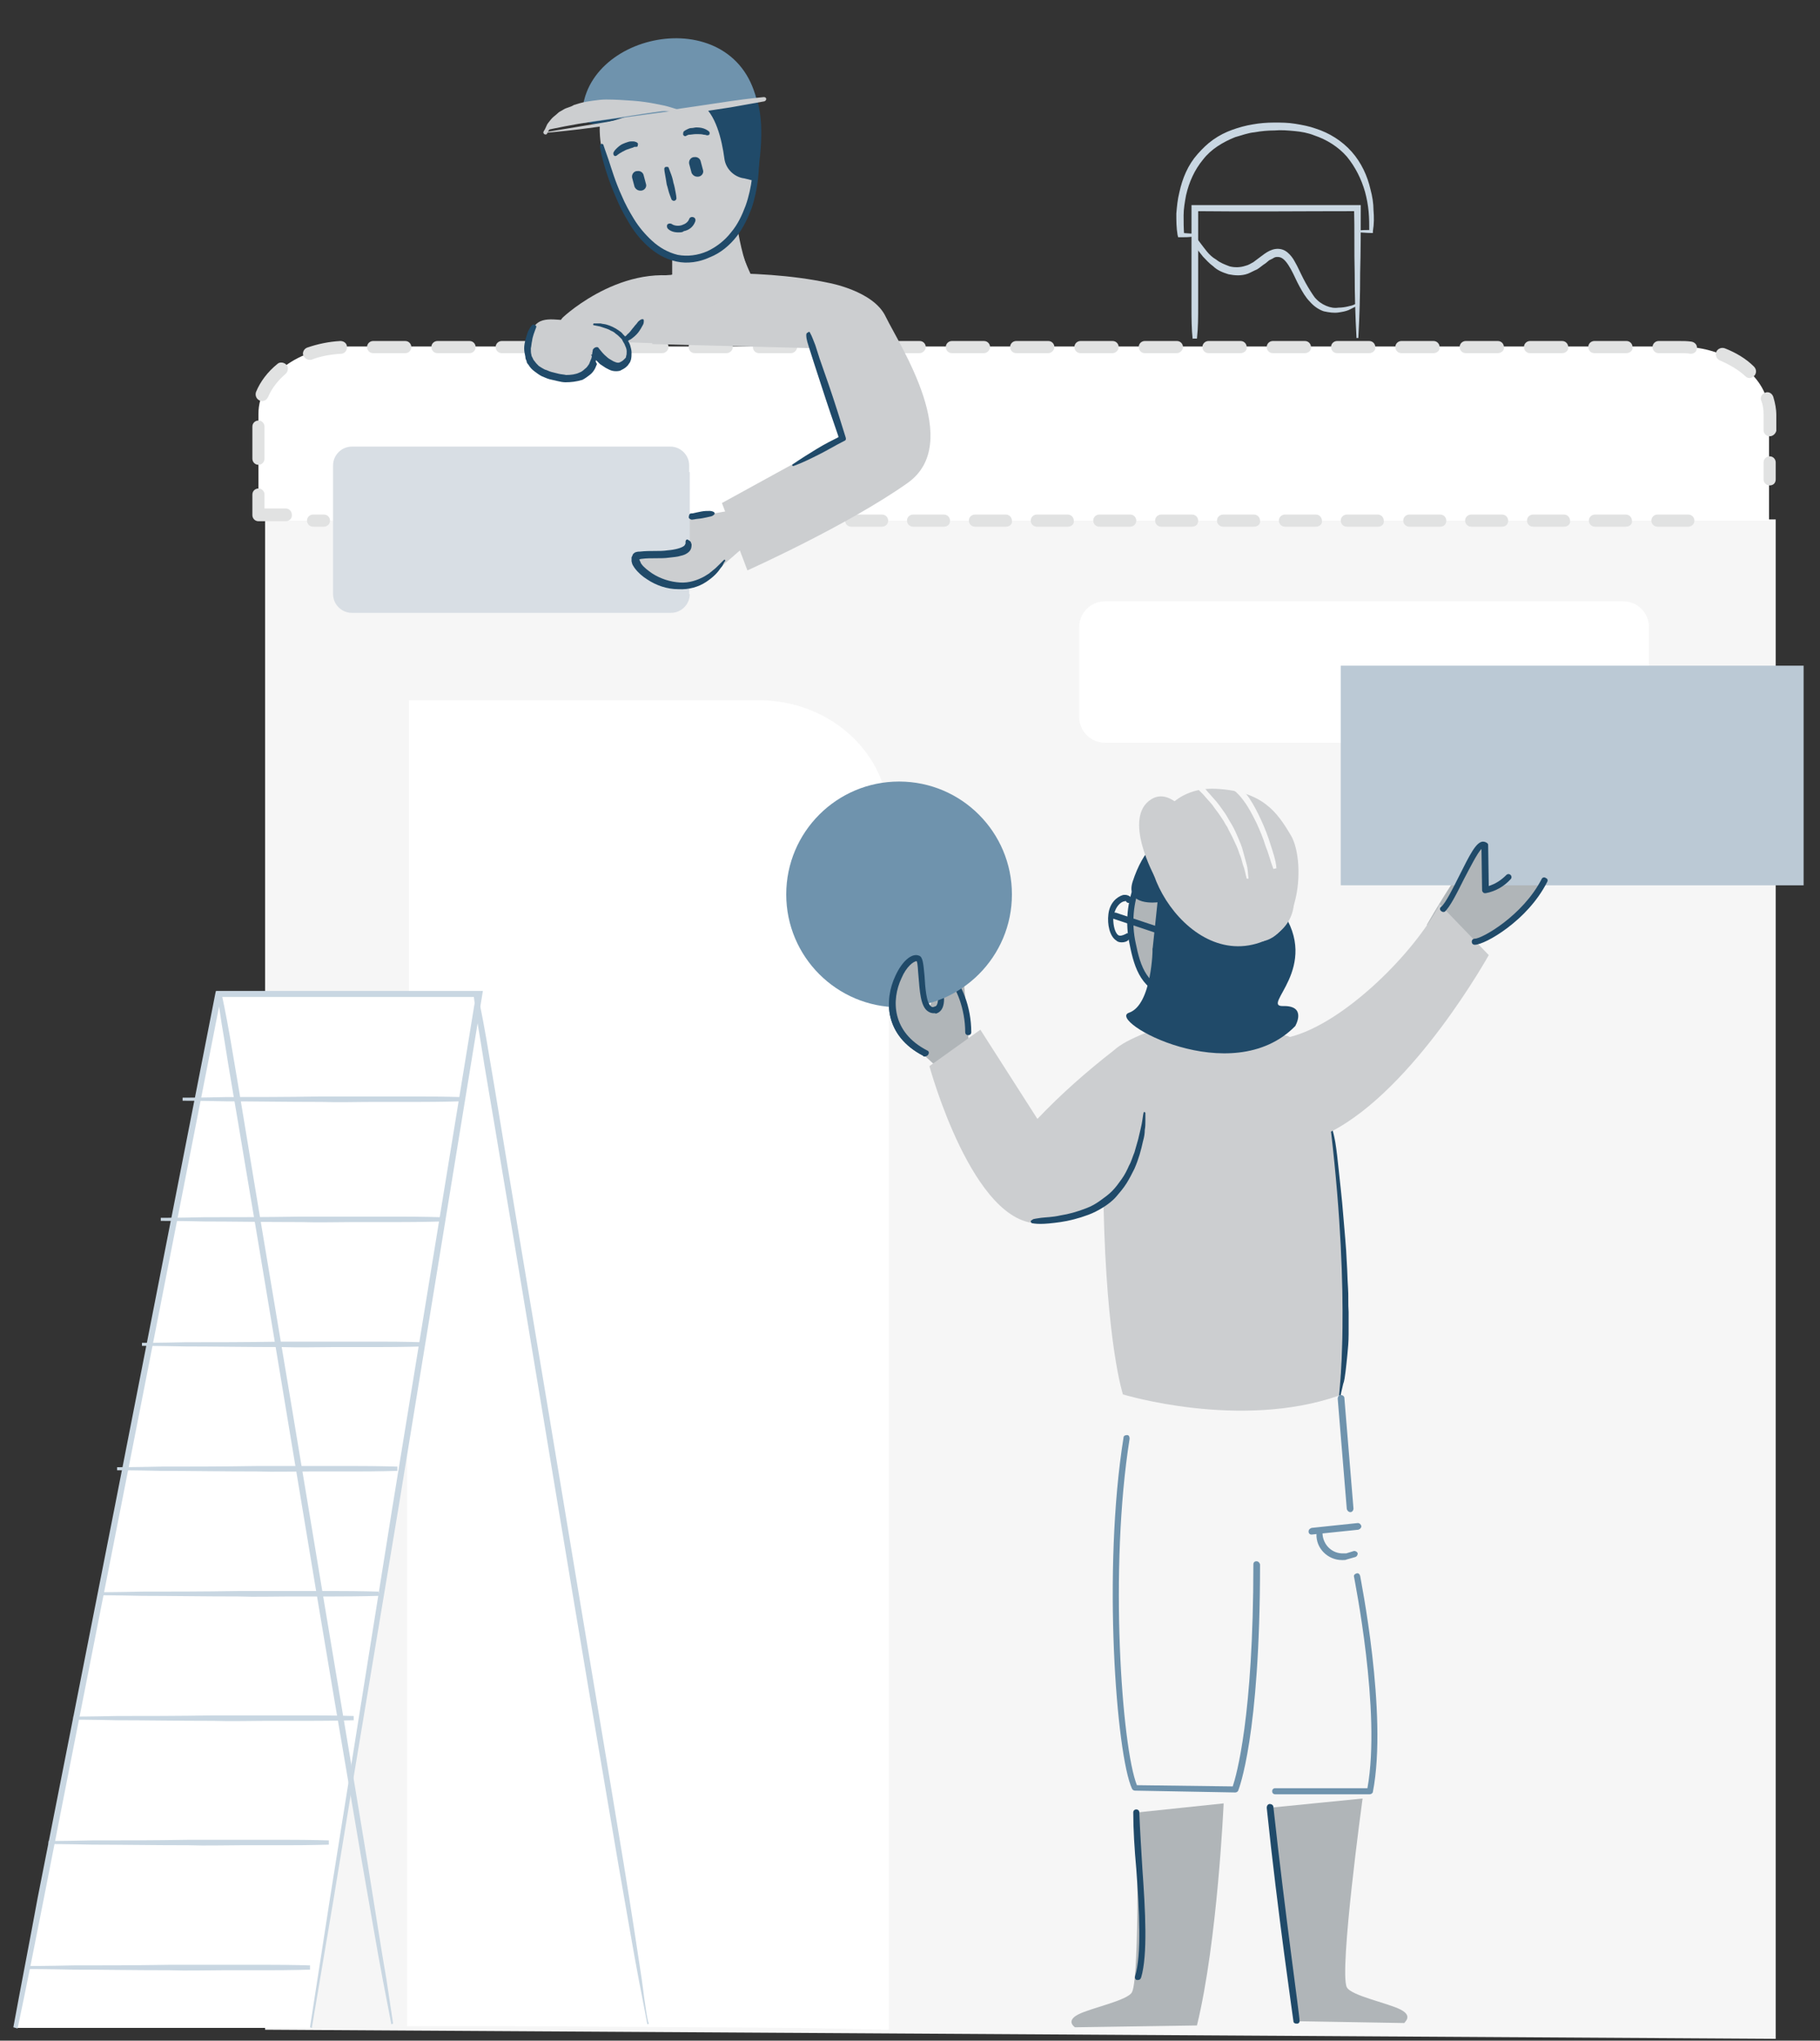 <svg id="Layer_1" xmlns="http://www.w3.org/2000/svg" viewBox="0 0 300 336.3"><rect x="0" y="0" width="300" height="336.3" fill="#333333" stroke="none"/><style>.st0{fill:#F6F6F6}.st1{fill:#fff}.st2{fill:#E1E2E2}.st3{fill:#CCCED0}.st4{fill:#D8DEE4}.st5{fill:#CCCED0}.st6{fill:#204A69}.st7{fill:#c9d7e2}.st8{fill:none}.st9{fill:#B0B5B8}.st12{fill:#204A69}.st13{fill:#204A69}.st14{fill:#6F93AD}</style><path class="st0" d="M43.7 334.5V85.6h249V336l-249-1.5z"/><path class="st1" d="M42.6 85.8V68.2c0-6.1 6.6-11.1 14.8-11.1h219.4c8.2 0 14.8 5 14.8 11.1v17.6h-249z"/><path class="st2" d="M291.7 80c-.6 0-1-.5-1-1v-2.8c0-.6.5-1 1-1 .6 0 1 .5 1 1V79c0 .6-.4 1-1 1zM42.6 76.6c-.6 0-1-.5-1-1v-5.3c0-.6.5-1 1-1 .6 0 1 .5 1 1v5.3c0 .5-.4 1-1 1zm249.1-4.7c-.6 0-1-.5-1-1v-2.6c0-.8-.1-1.6-.4-2.3-.2-.5.1-1.1.7-1.3.5-.2 1.1.1 1.3.7.3 1 .5 2 .5 3V71c-.1.4-.5.9-1.1.9zM43.2 66.1c-.1 0-.3 0-.4-.1-.5-.2-.8-.8-.6-1.4.7-1.7 1.9-3.3 3.5-4.6.4-.4 1.1-.3 1.5.1.4.4.3 1.1-.1 1.5-1.3 1.1-2.3 2.4-2.9 3.8-.2.4-.5.7-1 .7zm245.2-3.8c-.3 0-.5-.1-.7-.3-1.2-1.1-2.6-1.9-4.2-2.6-.5-.2-.8-.8-.6-1.4.2-.5.8-.8 1.4-.6 1.8.7 3.5 1.7 4.8 3 .4.4.5 1 .1 1.5-.3.3-.6.4-.8.4zM51 59.3c-.4 0-.8-.3-1-.7-.2-.5.1-1.1.6-1.3 1.7-.6 3.6-1 5.5-1.1.6 0 1.1.4 1.1 1s-.4 1.1-1 1.1c-1.7.1-3.4.4-4.9 1H51zm227.7-1c-.7-.1-1.3-.1-1.9-.1h-3.4c-.6 0-1-.5-1-1 0-.6.5-1 1-1h3.4c.7 0 1.3 0 2 .1.6.1 1 .6.9 1.1 0 .5-.4.9-1 .9zm-10.6-.1h-5.3c-.6 0-1-.5-1-1 0-.6.5-1 1-1h5.3c.6 0 1 .5 1 1 .1.5-.4 1-1 1zm-10.6 0h-5.3c-.6 0-1-.5-1-1 0-.6.5-1 1-1h5.3c.6 0 1 .5 1 1 .1.5-.4 1-1 1zm-10.6 0h-5.3c-.6 0-1-.5-1-1 0-.6.5-1 1-1h5.3c.6 0 1 .5 1 1 .1.5-.4 1-1 1zm-10.6 0H231c-.6 0-1-.5-1-1 0-.6.5-1 1-1h5.3c.6 0 1 .5 1 1 .1.5-.4 1-1 1zm-10.6 0h-5.3c-.6 0-1-.5-1-1 0-.6.5-1 1-1h5.3c.6 0 1 .5 1 1 .1.5-.4 1-1 1zm-10.6 0h-5.3c-.6 0-1-.5-1-1 0-.6.5-1 1-1h5.3c.6 0 1 .5 1 1 .1.5-.4 1-1 1zm-10.6 0h-5.3c-.6 0-1-.5-1-1 0-.6.5-1 1-1h5.3c.6 0 1 .5 1 1 .1.5-.4 1-1 1zm-10.5 0h-5.3c-.6 0-1-.5-1-1 0-.6.5-1 1-1h5.3c.6 0 1 .5 1 1s-.5 1-1 1zm-10.6 0h-5.3c-.6 0-1-.5-1-1 0-.6.5-1 1-1h5.3c.6 0 1 .5 1 1s-.5 1-1 1zm-10.6 0h-5.3c-.6 0-1-.5-1-1 0-.6.5-1 1-1h5.3c.6 0 1 .5 1 1s-.5 1-1 1zm-10.6 0h-5.3c-.6 0-1-.5-1-1 0-.6.5-1 1-1h5.3c.6 0 1 .5 1 1s-.5 1-1 1zm-10.6 0h-5.3c-.6 0-1-.5-1-1 0-.6.5-1 1-1h5.3c.6 0 1 .5 1 1s-.5 1-1 1zm-10.6 0h-5.3c-.6 0-1-.5-1-1 0-.6.5-1 1-1h5.3c.6 0 1 .5 1 1s-.5 1-1 1zm-10.6 0h-5.3c-.6 0-1-.5-1-1 0-.6.5-1 1-1h5.3c.6 0 1 .5 1 1s-.5 1-1 1zm-10.6 0h-5.3c-.6 0-1-.5-1-1 0-.6.5-1 1-1h5.3c.6 0 1 .5 1 1s-.5 1-1 1zm-10.6 0h-5.3c-.6 0-1-.5-1-1 0-.6.5-1 1-1h5.3c.6 0 1 .5 1 1s-.5 1-1 1zm-10.6 0h-5.3c-.6 0-1-.5-1-1 0-.6.5-1 1-1h5.3c.6 0 1 .5 1 1s-.5 1-1 1zm-10.6 0h-5.3c-.6 0-1-.5-1-1 0-.6.5-1 1-1H88c.6 0 1 .5 1 1s-.5 1-1 1zm-10.6 0h-5.3c-.6 0-1-.5-1-1 0-.6.5-1 1-1h5.3c.6 0 1 .5 1 1s-.4 1-1 1zm-10.6 0h-5.3c-.6 0-1-.5-1-1 0-.6.5-1 1-1h5.3c.6 0 1 .5 1 1s-.4 1-1 1zM278.3 86.8h-5.1c-.6 0-1-.5-1-1 0-.6.5-1 1-1h5.1c.6 0 1 .5 1 1 0 .6-.5 1-1 1zm-10.3 0h-5.1c-.6 0-1-.5-1-1 0-.6.5-1 1-1h5.1c.6 0 1 .5 1 1 .1.6-.4 1-1 1zm-10.2 0h-5.1c-.6 0-1-.5-1-1 0-.6.5-1 1-1h5.1c.6 0 1 .5 1 1 .1.6-.4 1-1 1zm-10.2 0h-5.1c-.6 0-1-.5-1-1 0-.6.5-1 1-1h5.1c.6 0 1 .5 1 1 0 .6-.4 1-1 1zm-10.2 0h-5.1c-.6 0-1-.5-1-1 0-.6.5-1 1-1h5.1c.6 0 1 .5 1 1 0 .6-.4 1-1 1zm-10.2 0H222c-.6 0-1-.5-1-1 0-.6.5-1 1-1h5.1c.6 0 1 .5 1 1 .1.6-.4 1-.9 1zm-10.3 0h-5.1c-.6 0-1-.5-1-1 0-.6.5-1 1-1h5.1c.6 0 1 .5 1 1 .1.6-.4 1-1 1zm-10.2 0h-5.1c-.6 0-1-.5-1-1 0-.6.5-1 1-1h5.1c.6 0 1 .5 1 1 .1.6-.4 1-1 1zm-10.2 0h-5.1c-.6 0-1-.5-1-1 0-.6.5-1 1-1h5.1c.6 0 1 .5 1 1 0 .6-.4 1-1 1zm-10.2 0h-5.1c-.6 0-1-.5-1-1 0-.6.5-1 1-1h5.1c.6 0 1 .5 1 1 0 .6-.5 1-1 1zm-10.3 0h-5.1c-.6 0-1-.5-1-1 0-.6.5-1 1-1h5.1c.6 0 1 .5 1 1 .1.6-.4 1-1 1zm-10.2 0h-5.1c-.6 0-1-.5-1-1 0-.6.5-1 1-1h5.1c.6 0 1 .5 1 1 .1.6-.4 1-1 1zm-10.2 0h-5.1c-.6 0-1-.5-1-1 0-.6.5-1 1-1h5.1c.6 0 1 .5 1 1 0 .6-.4 1-1 1zm-10.2 0h-5.1c-.6 0-1-.5-1-1 0-.6.5-1 1-1h5.1c.6 0 1 .5 1 1 0 .6-.5 1-1 1zm-10.3 0H130c-.6 0-1-.5-1-1 0-.6.5-1 1-1h5.1c.6 0 1 .5 1 1 .1.6-.4 1-1 1zm-10.2 0h-5.1c-.6 0-1-.5-1-1 0-.6.5-1 1-1h5.1c.6 0 1 .5 1 1 .1.6-.4 1-1 1zm-10.2 0h-5.1c-.6 0-1-.5-1-1 0-.6.5-1 1-1h5.1c.6 0 1 .5 1 1 0 .6-.4 1-1 1zm-10.2 0h-5.1c-.6 0-1-.5-1-1 0-.6.5-1 1-1h5.1c.6 0 1 .5 1 1 0 .6-.4 1-1 1zm-10.2 0h-5.1c-.6 0-1-.5-1-1 0-.6.5-1 1-1h5.1c.6 0 1 .5 1 1 0 .6-.5 1-1 1zm-10.3 0h-5.1c-.6 0-1-.5-1-1 0-.6.5-1 1-1H84c.6 0 1 .5 1 1 .1.6-.4 1-1 1zm-10.2 0h-5.1c-.6 0-1-.5-1-1 0-.6.5-1 1-1h5.1c.6 0 1 .5 1 1 .1.6-.4 1-1 1zm-10.2 0h-5.1c-.6 0-1-.5-1-1 0-.6.5-1 1-1h5.1c.6 0 1 .5 1 1 0 .6-.4 1-1 1zm-10.2 0h-1.8c-.6 0-1-.5-1-1 0-.6.5-1 1-1h1.8c.6 0 1 .5 1 1 0 .6-.5 1-1 1z"/><path class="st1" d="M271.8 118.2c0 2.3-1.9 4.2-4.2 4.2h-85.5c-2.3 0-4.2-1.9-4.2-4.2v-14.9c0-2.3 1.9-4.2 4.2-4.2h85.5c2.3 0 4.2 1.9 4.2 4.2v14.9z"/><path class="st3" d="M92.9 52.2s10.9-10.2 22.5-5.7l2 10.4-26-.9c-.1 0 .5-3 1.5-3.8z"/><path class="st4" d="M113.7 97.9c0 1.7-1.4 3.1-3.1 3.1H58c-1.7 0-3.1-1.4-3.1-3.1V76.7c0-1.7 1.4-3.1 3.1-3.1h52.5c1.7 0 3.1 1.4 3.1 3.1v21.2z"/><path class="st5" d="M123 89.8l-4.8 4.2-5.9-4.8-4.4-.5.2-.8.5-1.2 5.2-1.4 9.6-1.7.9 6.1-1.3.1z"/><path class="st5" d="M113 90.1c.6 3-7.6 1-8.1 1.9-1.2 2.1 8.7 9.2 14.5.6M121 33.5s1.1 11.7 4.2 13.9l-14.4 2.4v-8.3l10.2-8z"/><path class="st1" d="M125.1 115.4H67.4v69.3h-.3v149.2h15.3l49.1.3 15 .3V135.3c.1-11-9.6-19.9-21.4-19.9z"/><path class="st6" d="M219.7 186.4s.2.7.4 1.8c.2 1.2.4 2.9.6 4.9.2 2 .5 4.4.7 7 .2 2.6.5 5.3.6 8 .1 1.4.1 2.7.2 4.1.1 1.3 0 2.7.1 4v3.7c0 1.2-.1 2.3-.2 3.3s-.2 2-.3 2.8c-.1.8-.2 1.6-.4 2.1-.3 1.2-.4 1.8-.4 1.8 0 .1-.1.1-.2.1s-.1-.1-.1-.2c0 0 0-.7.1-1.9.1-.6.1-1.3.2-2.1 0-.8.1-1.8.1-2.8 0-1 .1-2.1.1-3.3V216c0-1.3 0-2.6-.1-3.9-.1-1.3-.1-2.7-.2-4.1-.2-2.7-.3-5.4-.5-8-.2-2.5-.4-4.9-.7-7-.2-2-.4-3.7-.5-4.9-.1-1.2-.1-1.9-.1-1.9 0-.2.2-.3.4-.3.1.3.2.4.2.5z"/><path class="st2" d="M47.1 85.9h-4.5c-.6 0-1-.5-1-1v-3.4c0-.6.5-1 1-1 .6 0 1 .5 1 1v2.3h3.5c.6 0 1 .5 1 1 .1.6-.4 1.1-1 1.1z"/><path class="st1" d="M2.6 334.2L36 163.7h43L51.2 334.2"/><path class="st7" d="M2.2 334.1c1.3-7.1 2.7-14.2 4-21.3l4.2-21.3 8.4-42.6 16.7-85.2.1-.4h44l-.1.6L65.6 249l-7.1 42.6-3.5 21.3-3.6 21.3-.3-.1 3.3-21.3 3.4-21.3 6.8-42.6 13.9-85.2.5.6H36l.5-.4L19.8 249l-8.4 42.6L7.2 313c-1.4 7.1-2.8 14.2-4.3 21.3l-.7-.2z"/><path class="st7" d="M30.1 180.9s2.9 0 7.2-.1c4.3 0 10 0 15.7-.1h15.7c4.3 0 7.2.1 7.2.1v.7s-2.9.1-7.2.1h-7.3c-2.7 0-5.5.1-8.4 0-5.7 0-11.4-.1-15.7-.1-4.3-.1-7.2-.1-7.2-.1v-.5zM26.5 200.7s2.9 0 7.2-.1c4.3 0 10.1 0 15.9-.1h15.9c4.3 0 7.2.1 7.2.1v.7s-2.9.1-7.2.1h-7.4c-2.7 0-5.6.1-8.5 0-5.8 0-11.5-.1-15.9-.1-4.3-.1-7.2-.1-7.2-.1v-.5zM23.4 221.3s2.9 0 7.2-.1c4.3 0 10.1 0 15.9-.1h15.9c4.3 0 7.2.1 7.2.1v.7s-2.9.1-7.2.1H55c-2.7 0-5.6.1-8.5 0-5.8 0-11.5-.1-15.9-.1-4.3-.1-7.2-.1-7.2-.1v-.5zM19.3 241.8s2.9 0 7.2-.1c4.3 0 10.1 0 15.9-.1h15.9c4.3 0 7.2.1 7.2.1v.7s-2.9.1-7.2.1h-7.4c-2.7 0-5.6.1-8.5 0-5.8 0-11.5-.1-15.9-.1-4.3-.1-7.2-.1-7.2-.1v-.5zM16.2 262.4s2.9 0 7.2-.1c4.3 0 10.1 0 15.9-.1h15.9c4.3 0 7.2.1 7.2.1v.7s-2.9.1-7.2.1h-7.4c-2.7 0-5.6.1-8.5 0-5.8 0-11.5-.1-15.9-.1-4.3-.1-7.2-.1-7.2-.1v-.5zM12.1 282.9s2.9 0 7.2-.1c4.3 0 10.1 0 15.9-.1h15.9c4.3 0 7.2.1 7.2.1v.7s-2.9.1-7.2.1h-7.4c-2.7 0-5.6.1-8.5 0-5.8 0-11.5-.1-15.9-.1-4.3-.1-7.2-.1-7.2-.1v-.5zM8 303.4s2.9 0 7.2-.1c4.3 0 10.1 0 15.9-.1H47c4.3 0 7.2.1 7.2.1v.7s-2.9.1-7.2.1h-7.4c-2.7 0-5.6.1-8.5 0-5.8 0-11.5-.1-15.9-.1-4.3-.1-7.2-.1-7.2-.1v-.5zM4.9 324s2.9 0 7.2-.1c4.3 0 10.1 0 15.9-.1h15.9c4.3 0 7.2.1 7.2.1v.7s-2.9.1-7.2.1h-7.4c-2.7 0-5.6.1-8.5 0-5.8 0-11.5-.1-15.9-.1-4.3-.1-7.2-.1-7.2-.1v-.5z"/><path class="st9" d="M235.2 152.4s7.7-13.5 9.6-13.1l.1 7.3c2.5-.8 4.5-2.7 5.5-5.1 2.4-4.4 9.1 1.3 0 9.8-9.4 5-12.4 7.7-12.4 7.7m-33.9 1.8v11.1l-10.5-.6V164s-8.8-2.5-7.3-13l1.2-6M155.8 177.1l-5.1-4.7 4.3-11 3.8-.7.9 11.2-3.9 5.2z"/><path class="st6" d="M152.4 174.1c-.1 0-.2 0-.2-.1-6.4-3.3-6.5-9.2-4.6-13.2 1.1-2.4 2.7-3.8 3.9-3.3.6.2.7 1.2.9 3.4.1 1.8.3 4.5 1.1 5 .1.1.3.1.6 0 .6-.2.6-1.4.4-2.8-.1-1.3-.3-2.8.9-3 .5-.1 1 .1 1.5.6 1.5 1.3 3.2 5.1 3.2 9.4 0 .3-.2.5-.5.5s-.5-.2-.5-.5c0-3.8-1.5-7.5-2.8-8.6-.3-.2-.5-.3-.7-.3-.2 0-.1 1.3-.1 1.9.2 1.5.3 3.4-1.1 3.9-.7.2-1.2 0-1.5-.2-1.3-.8-1.4-3.5-1.6-5.8-.1-.9-.1-2.1-.3-2.5-.5-.1-1.7.9-2.5 2.8-1.7 3.6-1.6 8.9 4.2 11.9.3.1.4.4.2.7-.1.1-.3.2-.5.2zm-1.3-15.6z"/><circle cx="148.2" cy="147.4" r="18.6" fill="#6F93AD"/><path d="M221 109.7h76.3v36.2H221v-36.2z" fill="#BBC9D5"/><path class="st6" d="M194.1 169.1c-.3 0-.5-.2-.5-.5l-.5-4.2c-4.9-1-6.1-4.7-6.9-8.8-1.5-6.8 1.3-14.9 8.3-16.6 5.4-1.3 10.2.7 11.7 4.8 1.5 4.2 2.9 8.1 2.9 9.5 0 .3-.2.5-.5.5s-.5-.2-.5-.5c0-1.4-1.8-6.2-2.9-9.2-1.3-3.6-5.6-5.3-10.5-4.1-6.4 1.5-8.9 9-7.5 15.4.8 4 1.9 7.3 6.5 8 .2 0 .4.2.4.5l.5 4.6c.1.3-.2.6-.5.6z"/><path class="st9" d="M154.3 166.5c-3.2 1-2-8.1-3-8.4-2.4-1-8.8 10.4 1.1 15.5"/><path class="st6" d="M152.4 174.1c-.1 0-.2 0-.2-.1-6.4-3.3-6.5-9.2-4.6-13.2 1.1-2.4 2.7-3.8 3.9-3.3.6.2.7 1.2.9 3.4.1 1.8.3 4.5 1.1 5 .1.1.3.1.6 0s.6.1.7.3c.1.3-.1.6-.3.7-.7.2-1.2 0-1.5-.2-1.3-.8-1.4-3.5-1.6-5.8-.1-.9-.1-2.1-.3-2.5-.5 0-1.7.9-2.5 2.8-1.7 3.6-1.6 8.9 4.2 11.9.3.1.4.4.2.7-.2.2-.4.3-.6.3zm-1.3-15.5z"/><path class="st3" d="M181.9 198.6c.5 23.1 3.2 31.2 3.2 31.2s19.3 5.9 35.6.2c0 0 2-15.2-1.3-43.5 13.8-7.1 26-29.1 26-29.1l-8.1-8.4c-4 7.9-15.8 19.7-24.7 21.9-.2-.1-.4-.2-.6-.2-2.9-1-19.2-2.2-23.1-.5-2.5 1-4.2 1.9-5.3 2.9-4.5 3.5-8.7 7.2-12.6 11.3l-9.4-14.7-8.4 6s7.2 26.5 18.3 25.9c3.6-.4 7.1-1.4 10.4-3"/><path class="st9" d="M237.9 149.8c2-1.7 5.5-12.1 6.9-10.5l.1 7.3c1.5-.3 2.8-1 3.8-2.1"/><path class="st6" d="M237.9 150.3c-.1 0-.3-.1-.4-.2-.2-.2-.2-.5.1-.7.7-.6 1.9-3 2.9-5 1.8-3.6 2.8-5.6 3.9-5.7.3 0 .6.1.8.3.1.1.1.2.1.3l.1 6.7c1.1-.3 2.1-1 2.9-1.8.2-.2.5-.2.7 0 .2.2.2.5 0 .7-1.1 1.2-2.5 2-4.1 2.3-.2 0-.3 0-.4-.1-.1-.1-.2-.2-.2-.4l-.1-6.8c-.7.7-2 3.3-2.9 5-1.2 2.4-2.3 4.6-3.2 5.4.1-.1 0 0-.2 0zM243.1 155.7c-.3 0-.5-.2-.5-.5s.2-.5.5-.5c1.2 0 7.9-3.8 11-9.8.1-.3.5-.4.7-.2.3.1.4.4.2.7-3.2 6.3-10.2 10.3-11.9 10.3z"/><path class="st12" d="M186.7 145.3c-1.3 4.1 4.1 3.4 4.1 3.4l-.8 7.6c0 1.8 1 3.4 2.6 4.3 2.3 1.3 5.7 3.4 10.1 2.4 8.8-2 8.6-22 2.2-24.4-7.3-2.7-14.7-4-18.2 6.7z"/><path class="st6" d="M184.9 155.3c-.4 0-.7-.1-.9-.3-1.1-.7-1.5-2.7-1.3-4.3.2-1.9 1.4-2.9 2.4-3.2.6-.1 1.1.1 1.4.5.1.2.1.6-.2.7-.2.2-.6.1-.7-.2 0 0-.2 0-.5.1-.5.2-1.1.8-1.4 1.8h.2l8.1 2.7c.3.1.4.4.3.7-.1.3-.4.4-.7.3l-8.1-2.7c0 1.2.3 2.3.8 2.7.3.2.7.1 1.3-.2.2-.2.6-.1.7.2.2.2.1.6-.2.7-.3.4-.8.5-1.2.5z"/><path class="st3" d="M190.4 144.6s-5.5-9.9-.6-12.9c4.1-2.5 8.3 6.1 8.3 6.1l-7.7 6.8z"/><path class="st7" d="M105.8 326.3c-.7-4.6-1.7-11.3-3-19.2-2.6-15.9-6.2-37.1-9.7-58.3-3.5-21.2-7.1-42.4-9.7-58.2-1.3-7.9-2.4-14.6-3.2-19.2-.8-4.6-1.4-7.3-1.4-7.3l-.7.1s.3 2.7 1.1 7.3c.7 4.6 1.9 11.3 3.2 19.2 2.7 15.9 6.2 37.1 9.7 58.2 3.5 21.2 7.1 42.4 9.8 58.2 1.4 7.9 2.5 14.5 3.4 19.2.9 4.6 1.4 7.3 1.4 7.3l.3-.1c-.2.1-.6-2.5-1.2-7.2zM60.6 307.1c-2.6-15.9-6.2-37.1-9.7-58.3-3.5-21.2-7.1-42.4-9.7-58.2-1.3-7.9-2.4-14.6-3.2-19.2-.8-4.6-1.4-7.3-1.4-7.3l-.7.1s.3 2.7 1.1 7.3c.7 4.6 1.9 11.3 3.2 19.2 2.7 15.9 6.2 37.1 9.7 58.2 3.5 21.2 7.1 42.4 9.8 58.2 1.4 7.9 2.5 14.5 3.4 19.2.9 4.6 1.4 7.3 1.4 7.3l.3-.1s-.4-2.7-1.1-7.3c-.8-4.5-1.8-11.1-3.1-19.1z"/><path class="st12" d="M190 156.3s-.1 9.3-3.9 10.6c-3.8 1.3 16.9 12.9 27.4 2.2 0 0 2-3.4-2-3.3-3.8.1 6.4-6.3-.3-15.8l-21.2 6.3z"/><path class="st3" d="M192.3 134.8c-8.3 3.6 2.7 25.7 16 20.3s-2.6-26.2-16-20.3z"/><path class="st3" d="M190.5 136.2s2.3-6.6 10-6.2c7.6.4 10 3.8 12.3 7.7 1.3 2.2 1.7 7 .6 11-1 3.7-3.1 6.6-6.3 6.5-6.6-.4-16.6-19-16.6-19z"/><path class="st0" d="M209.9 143.2c-.5-1.3-.8-2.6-1.3-3.8-.4-1.3-.9-2.5-1.5-3.8-.6-1.2-1.2-2.4-2-3.5s-1.7-2.1-2.8-2.4h.1l-5.4-.1.3-.8c.4.3.6.5.9.8.3.3.6.5.8.8.5.6 1 1.1 1.5 1.7.5.6.9 1.2 1.4 1.9.2.3.4.6.6 1 .2.3.4.7.6 1 .4.7.7 1.4 1 2.1.3.7.6 1.4.8 2.2.2.7.4 1.5.6 2.2.2.7.2 1.5.3 2.3h-.3c-.2-.7-.3-1.5-.6-2.2l-.3-1.1c-.1-.4-.3-.7-.4-1.1-.2-.7-.6-1.4-.9-2.1-.3-.7-.7-1.3-1-2-.2-.3-.4-.6-.6-1l-.6-.9c-.4-.6-.9-1.2-1.3-1.8-.5-.6-1-1.1-1.5-1.7l-.8-.8c-.3-.2-.6-.5-.8-.7l-1.1-.8h1.4l5.4.1h.2c1.5.5 2.5 1.7 3.3 2.8.8 1.2 1.4 2.4 2 3.7.6 1.3 1.1 2.6 1.5 3.9.4 1.3.9 2.6 1 4l-.5.1z"/><path class="st5" d="M124.2 26.4c.2 12.1-6.9 15.6-9.6 16.2-5 1.1-12.3-5.5-14.7-15.3 0 0-6.8-18 14.2-17.2 8.2.4 10.1 16.3 10.1 16.3z"/><path class="st13" d="M99.5 24s.3.9.8 2.3c.5 1.5 1.1 3.6 2.2 6 .5 1.2 1.2 2.5 2 3.8.8 1.3 1.8 2.5 3 3.6s2.6 1.9 4.2 2.3c1.6.3 3.3.1 4.9-.6 1.5-.7 2.9-1.8 3.9-3.1 1.1-1.3 1.8-2.8 2.4-4.4 1.1-3.1 1.3-6.2 1.3-8.8 0-2.6-.3-4.9-.5-6.4-.1-.8-.2-1.4-.3-1.8-.1-.4-.1-.6-.1-.6 0-.1.1-.2.1-.2.1 0 .2 0 .2.1 0 0 .3.9.7 2.4.2.8.4 1.7.5 2.8.2 1.1.3 2.3.3 3.7.1 2.7-.1 5.9-1.2 9.2-.6 1.6-1.4 3.3-2.5 4.7-1.1 1.4-2.6 2.7-4.4 3.4-1.7.8-3.7 1.1-5.5.7-1.9-.4-3.5-1.4-4.8-2.6-1.3-1.2-2.3-2.5-3.1-3.9-.8-1.3-1.5-2.7-2-3.9-1.1-2.5-1.8-4.7-2.2-6.2-.4-1.5-.5-2.4-.5-2.4 0-.2.1-.4.3-.4.1 0 .3.1.3.3z"/><path class="st13" d="M106.5 10.5c-7.7 1.8-12.1 6.9-9.7 9.5 2.1 2.3 14.8-5.4 18.7-2.9 2.5 1.6 3.5 6 3.9 9 .2 1.7 1.6 3.1 3.3 3.3l2 .5c1.9-11.3 1.9-24.2-18.2-19.4zM110.2 27.6s.1.3.3.8c.2.5.4 1.1.5 1.7.2.6.3 1.3.4 1.8.1.5.1.8.1.8 0 .2-.2.4-.4.4s-.3-.1-.4-.2c0 0-.1-.3-.3-.8-.2-.5-.3-1.1-.5-1.7-.1-.6-.2-1.3-.3-1.8-.1-.5-.1-.8-.1-.8 0-.1.1-.3.3-.3.3 0 .3 0 .4.1z"/><path class="st12" d="M105.8 31.4c-.6.1-1-.2-1.2-.6l-.4-1.5c-.1-.5.2-1 .7-1.1h.1c.5-.1 1 .2 1.1.7l.4 1.5c.1.4-.2.9-.7 1zM115.2 29.1c-.6.1-1-.2-1.2-.6l-.4-1.5c-.1-.5.2-1 .7-1.1h.1c.5-.1 1 .2 1.1.7l.4 1.5c.1.4-.2.9-.7 1z"/><path class="st13" d="M111.8 38.3c-.7 0-1.3-.2-1.7-.6-.2-.2-.2-.5-.1-.7.2-.2.5-.2.7-.1.4.3 1.1.4 1.7.2.6-.2 1-.5 1.2-1 .1-.3.4-.4.7-.3.3.1.4.4.3.7-.3.8-.9 1.4-1.9 1.6-.2.2-.5.2-.9.2zM112.7 21.7s0-.1.1-.1c.1-.1.3-.2.5-.3.2-.1.4-.2.7-.2.3 0 .5-.1.8-.1.6 0 1.1.1 1.5.3.4.2.6.4.6.4.1.1.1.4 0 .5-.1.1-.3.1-.4.1 0 0-.2-.1-.5-.1-.3-.1-.8-.1-1.2-.1-.5 0-.9.1-1.2.1-.2 0-.3.1-.3.1-.1 0-.2.1-.2.1-.2.1-.4 0-.5-.2 0-.2 0-.4.1-.5zM104.9 24.2h-.2c-.1 0-.2 0-.3.1-.3.1-.7.2-1.2.4-.4.2-.8.4-1.1.6-.3.2-.4.3-.4.3-.1.1-.4.2-.5 0-.1-.1-.1-.2-.1-.4 0 0 .1-.3.4-.6.3-.3.7-.7 1.2-.9.2-.1.5-.2.8-.3.3-.1.5-.1.7-.1.2 0 .4 0 .6.1.1 0 .2.1.2.1.2.1.2.3.1.5.1.1-.1.2-.2.2z"/><path class="st14" d="M96 20.3c-1.3-14.8 24.7-20.5 28.7-3.9"/><path class="st3" d="M89.8 21.5s2.2-.5 5.6-1.1c1.7-.3 3.7-.6 5.8-.9 2.1-.3 4.4-.7 6.6-1 4.5-.6 9-1.3 12.4-1.8 3.4-.5 5.7-.7 5.7-.7.2 0 .4.1.4.3 0 .2-.1.3-.3.4 0 0-2.2.4-5.6 1-3.4.5-7.9 1.2-12.4 1.9-2.3.3-4.5.6-6.6.9-2.1.3-4.1.6-5.8.8-3.4.4-5.7.6-5.7.6-.1 0-.2-.1-.2-.2-.1-.1 0-.2.1-.2zM111.5 18.2c-7.1-1.1-18.9-2.9-21.7 3.6"/><path class="st3" d="M111.5 18.4s-1.5 0-3.7-.3c-1.1-.1-2.4-.2-3.7-.3-1.4-.1-2.8-.2-4.2-.1-.7 0-1.4.1-2.1.1-.7.1-1.4.2-2 .3-.3.1-.6.2-.9.2l-.9.3c-.3.1-.5.2-.8.4-.2.1-.5.2-.7.4-.4.3-.8.5-1.1.9-.3.3-.6.5-.7.8-.3.5-.5.8-.5.8v.1c-.1.2-.3.2-.5.1-.1-.1-.2-.3-.1-.4 0 0 .2-.3.5-1 .1-.3.4-.6.7-1 .3-.4.8-.7 1.2-1.1.2-.2.5-.3.8-.5.3-.2.6-.3.9-.4.3-.1.6-.2.9-.4.3-.1.7-.2 1-.3.7-.2 1.4-.3 2.1-.4.7-.1 1.5-.2 2.2-.2 1.5 0 3 .1 4.4.2 1.4.1 2.7.3 3.7.5l1.5.3c.4.1.8.2 1.1.3.6.2 1 .3 1 .3.1 0 .2.2.2.3-.1 0-.2.1-.3.1z"/><g><path class="st5" d="M88.2 53.6s-3.6 6.3 1.6 7.8c5.1 1.5 6.5 1.1 7.4-.5 1.5-2.6.1-4.1 2.2-1.8s4.5 1.8 4.1-1.3c-.4-3.1-2.6-4.3-7-4.7-4.5-.3-6.9-1.1-8.3.5z"/></g><g><path class="st13" d="M88.4 53.9c-.3.8-.6 1.5-.7 2.3-.1.4-.1.8-.2 1.2 0 .4 0 .8.1 1.1 0 .2.1.3.2.5s.1.3.3.5c.2.3.5.6.7.8.3.2.6.4 1 .6.4.1.7.3 1.1.4l1.2.3c.4.1.8.1 1.2.2.8 0 1.6-.1 2.2-.4.3-.1.6-.3.9-.6.3-.2.5-.5.7-.8l.2-.5.2-.5c.1-.4.1-.8.2-1.2v-.1c.1-.3.4-.5.7-.5.1 0 .3.1.3.2.4.5.8 1 1.3 1.4.2.2.5.4.7.5.3.2.5.3.8.4.3.1.5.1.7 0 .2-.1.4-.2.6-.4l.2-.2.1-.1c.1-.1.1-.2.1-.3.1-.2.1-.5.1-.8 0-.3-.1-.6-.2-.8-.1-.3-.2-.5-.4-.8l-.2-.4-.3-.3c-.2-.2-.4-.4-.7-.6-.2-.2-.5-.4-.8-.5-.3-.2-.6-.3-.9-.4l-.9-.3-1-.2c-.1 0-.2-.1-.1-.2 0-.1.1-.1.2-.1h1c.3.1.7.1 1 .2.7.2 1.3.5 1.9.9.3.2.6.4.8.7l.4.4.3.5c.2.3.4.6.5 1 .1.4.2.7.2 1.1 0 .4 0 .8-.1 1.2-.1.2-.1.4-.3.6l-.2.3-.2.2c-.3.3-.7.5-1.1.7-.4.1-.9.1-1.3 0s-.7-.3-1.1-.5l-.9-.6-1.5-1.5 1-.3c-.1.5-.1.9-.2 1.4l.2.4-.3.7c-.2.4-.5.8-.9 1.1-.4.3-.8.6-1.2.8-1 .3-1.9.4-2.8.4-.4 0-.9-.1-1.3-.2l-1.3-.3c-.4-.1-.8-.3-1.3-.5-.4-.2-.8-.5-1.2-.8-.4-.3-.7-.6-1-1.1-.2-.2-.3-.4-.3-.6-.1-.2-.2-.4-.2-.7-.1-.5-.2-.9-.2-1.4 0-.5.1-.9.2-1.4.1-.4.3-.9.4-1.3.2-.4.4-.8.7-1.1.1-.1.3-.2.5 0 .2 0 .2.2.2.3z"/></g><g><path class="st13" d="M103 55.6s0-.1.1-.2.2-.1.3-.3c.3-.2.6-.6.9-1 .2-.2.3-.4.5-.6.2-.2.3-.4.4-.5.3-.3.6-.4.6-.4.1 0 .3 0 .3.1 0 0 .1.4-.1.8s-.5.9-.8 1.3c-.4.5-.8.8-1.2 1.1-.2.1-.4.2-.5.3h-.3c-.2.1-.4 0-.4-.2-.1-.2 0-.4.2-.4z"/></g><g><path class="st6" d="M170.4 200.9s.4-.1 1.2-.2c.8-.1 1.9-.1 3.2-.4 1.3-.2 2.8-.6 4.3-1.2.8-.3 1.5-.7 2.2-1.2.7-.5 1.4-1 2-1.6.6-.6 1.1-1.3 1.6-2s.9-1.5 1.2-2.2c.4-.7.6-1.5.9-2.2l.6-2.1c.3-1.3.6-2.4.7-3.2.1-.8.2-1.2.2-1.2 0-.1.1-.2.2-.1.1 0 .1.1.1.2v1.3c0 .4 0 .9-.1 1.4 0 .6-.1 1.2-.3 1.9-.3 1.4-.7 2.9-1.4 4.5-.4.8-.8 1.6-1.3 2.4-.5.8-1.1 1.5-1.7 2.2-.6.7-1.4 1.3-2.2 1.8-.8.5-1.6.9-2.4 1.2-1.6.6-3.2 1-4.6 1.2-1.4.2-2.5.3-3.3.3-.8 0-1.3-.1-1.3-.1-.2 0-.3-.2-.3-.4.3-.2.4-.3.5-.3z"/></g><g><path class="st3" d="M109.3 45.4s15-1.4 27.2 1.2c0 0 7.5 1.3 9.5 5.6 2.4 4.9 12.9 20.8 3.6 27.4-9.9 7-26.4 14.4-26.4 14.4L119 82.9l18.4-10.1s1.4-.8.9-2.6c-1-3.1-4-12.8-4-12.8l-26.8-.7 1.8-11.3z"/></g><g><path class="st5" d="M110.7 45.3s-6.5 6.3 1 6.3 12-6.5 12-6.5-1.8-3.8-2-5.9l-4.3 4.7-6.7 1.4z"/></g><g><path class="st13" d="M133.5 54.8c.4.7.6 1.4.9 2.1l.7 2.2 1.5 4.3c1 2.9 1.9 5.8 2.8 8.7.1.3 0 .5-.3.6-1.4.7-2.7 1.5-4.1 2.2-1.4.7-2.8 1.4-4.2 1.9-.1 0-.2 0-.2-.1s0-.2.1-.2c1.3-.9 2.6-1.7 3.9-2.5 1.3-.8 2.7-1.5 4.1-2.2l-.3.7c-1-2.9-2-5.8-2.9-8.6l-1.4-4.3-.7-2.2c-.2-.7-.5-1.4-.5-2.2 0-.2.1-.4.3-.4.1-.2.3-.1.3 0z"/></g><g><path class="st7" d="M196.6 56c-.2-1.8-.2-3.6-.2-5.4V33.8H224.3v.5c0 3.6 0 7.1-.1 10.7 0 3.6-.1 7.1-.3 10.7h-.3c-.2-3.6-.3-7.1-.3-10.7-.1-3.6 0-7.1-.1-10.7l.5.5c-8.9 0-17.9.1-26.8 0l.6-.6V50.4c0 1.8 0 3.6-.2 5.4h-.7z"/></g><g><path class="st7" d="M197 38.9l.9 1.2c.3.4.6.8 1 1.3s.9 1 1.6 1.4c.6.5 1.4.8 2.2 1.1.8.2 1.7.2 2.6-.1.5-.1.9-.4 1.3-.6l1.2-.9c.8-.6 2-1.6 3.5-1.2.7.2 1.2.7 1.6 1.2.4.5.6 1 .9 1.5.5 1 .9 1.9 1.4 2.8.5.9 1 1.7 1.5 2.4.6.7 1.2 1.1 1.9 1.4.7.3 1.4.4 2 .3.6 0 1.2-.1 1.6-.2.5-.1.8-.2 1-.3.2-.1.4-.1.4-.1l.1.3s-.1.1-.4.2l-1 .5c-.5.2-1 .3-1.7.4-.7.1-1.5 0-2.4-.2-.9-.3-1.7-.9-2.3-1.6-.7-.7-1.2-1.6-1.7-2.5-.5-.9-.9-1.9-1.4-2.8-.5-.9-1.1-1.8-1.8-2-.4-.1-.8-.1-1.2.2l-.6.3-.6.5c-.5.3-.9.7-1.4 1-.5.2-1 .5-1.5.7-1.1.4-2.2.3-3.2.1-1-.3-1.9-.7-2.5-1.3-.7-.5-1.2-1.1-1.7-1.6-.4-.5-.8-1-1.1-1.4-.5-.8-.7-1.4-.7-1.4l.5-.6z"/></g><g><path class="st7" d="M196.6 39c-.7.1-1.3.1-2 .1h-.4l-.1-.4c-.2-1.2-.2-2.3-.2-3.5.1-1.2.2-2.3.5-3.5.5-2.3 1.4-4.5 3-6.3.8-.9 1.6-1.7 2.6-2.4s2-1.2 3.1-1.6c1.1-.4 2.2-.7 3.4-.9 1.1-.2 2.3-.3 3.5-.3 1.2 0 2.3 0 3.5.2 1.2.2 2.3.4 3.4.8 2.2.7 4.3 2 5.9 3.8 1.6 1.8 2.6 4 3.1 6.2.3 1.1.5 2.3.5 3.4.1 1.2.1 2.3-.1 3.5v.3h-.3c-.7 0-1.5-.1-2.2-.1V38c.7-.1 1.5-.1 2.2-.1l-.3.3c0-1.1 0-2.2-.1-3.3-.1-1.1-.3-2.2-.6-3.3-.6-2.1-1.6-4.1-3-5.8-1.4-1.6-3.3-2.8-5.4-3.5-1-.4-2.1-.6-3.2-.7-1.1-.1-2.2-.2-3.3-.1-1.1 0-2.2.1-3.3.3-1.1.1-2.1.5-3.2.8-1 .4-2 .9-2.9 1.5-.9.6-1.7 1.3-2.4 2.2-1.4 1.7-2.3 3.7-2.8 5.9-.2 1.1-.4 2.2-.4 3.3 0 1.1 0 2.2.1 3.3l-.5-.4c.7 0 1.3.1 2 .1v.5z"/></g><g><path class="st4" d="M99.8 77.8h13.9v12.8H99.8z"/></g><g><path class="st6" d="M113.9 89.4s0 .1.1.3c0 .3 0 .8-.4 1.2-.4.4-.9.6-1.4.7-.6.2-1.2.2-1.9.3-.7.1-1.4.1-2.2.1-.8 0-1.6 0-2.3.1-.2 0-.4.1-.5.1 0 0-.1 0 0 0l.1-.1V92v.2s0 .1.1.3c.1.1.1.3.2.4.4.6 1.1 1.1 1.8 1.6 1.4.9 3 1.4 4.6 1.5 1.5.1 2.9-.4 4-1 .3-.2.5-.3.8-.5.2-.2.4-.3.6-.5.4-.3.7-.6 1-.9l.6-.6.2-.2c.1-.1.2-.1.2 0 .1.1.1.1 0 .2 0 0-.1.1-.2.3-.1.2-.2.5-.5.8-.2.3-.5.7-.9 1.1-.4.4-.9.8-1.5 1.2-1.2.8-2.8 1.3-4.6 1.2-1.8 0-3.6-.6-5.1-1.6-.8-.5-1.5-1.1-2.1-1.9-.1-.2-.3-.4-.4-.7 0-.1-.1-.3-.1-.4v-.6c0-.1 0-.1.1-.2v-.1c.1-.1.1-.1.1-.2.1-.2.2-.2.3-.3.1-.1.2-.1.2-.1.3-.1.5-.1.7-.1.9-.1 1.7-.1 2.4-.1s1.5 0 2.1-.1c1.3-.1 2.3-.4 2.7-.7.2-.1.2-.3.3-.4v-.3c0-.2.1-.4.3-.4.4.2.6.4.6.5z"/></g><g><path class="st6" d="M113.6 84.9s0-.1.1-.2.3-.1.5-.1c.4-.1.9-.2 1.4-.3.5-.1 1-.1 1.4-.1.4 0 .7.2.7.2.1.1.1.2.1.3 0 0-.2.3-.6.4-.4.1-.9.2-1.4.3-.5.1-1 .1-1.4.2-.2 0-.4.1-.5 0-.1 0-.2-.1-.2-.1-.2-.1-.2-.3-.1-.6z"/></g><g><path class="st14" d="M216.2 252.9c-.3 0-.5-.2-.5-.5s.2-.5.5-.6l7.6-.8c.3 0 .5.2.6.5 0 .3-.2.5-.5.6l-7.7.8z"/></g><g><path class="st14" d="M207.1 257.3c-.3 0-.5.2-.5.5 0 25.1-2.8 34.8-3.4 36.6l-15.8-.2c-2.5-6.3-4.6-35.7-1.2-57.1 0-.3-.1-.6-.4-.6-.3 0-.6.1-.6.4-3.5 21.8-1.2 52.3 1.4 57.9.1.2.3.3.5.3l16.5.3c.2 0 .4-.1.5-.3.1-.3 3.6-8.9 3.6-37.3-.1-.3-.3-.5-.6-.5zM222.6 249.2c.3 0 .5-.3.5-.6l-1.5-18.2c0-.3-.3-.5-.6-.5s-.5.3-.5.6l1.5 18.2c.1.3.3.5.6.5zM221.2 257.1h.2c.2 0 .4 0 .6-.1l1.4-.4c.3-.1.4-.4.4-.6-.1-.3-.4-.4-.6-.4l-1.3.4h-.4c-1.9.1-3.4-1.4-3.5-3.2 0-.3-.3-.5-.5-.5-.3 0-.5.3-.5.5-.1 2.4 1.9 4.3 4.2 4.3zM224.2 259.7c-.1-.3-.3-.5-.6-.4-.3.1-.5.3-.4.6 0 .2 4.5 22.1 2.2 34.8h-15.2c-.3 0-.5.2-.5.5s.2.5.5.5h15.6c.2 0 .5-.2.5-.4 2.5-12.9-2.1-35.4-2.1-35.6z"/></g><g><path class="st9" d="M230.9 331.2c-2.1-1.1-8.2-2.3-8.9-3.7-1.3-2.6 2.6-31.1 2.6-31.1l-15.1 1.5s1 21.3 4.4 35.2l17.6.3c-.1-.1 1.5-1.1-.6-2.2zM186.6 328.3c-.7 1.4-6.8 2.6-8.9 3.7-2.1 1.1-.5 2.1-.5 2.1l20.1-.3c3.4-13.9 4.4-36.6 4.4-36.6l-14.3 1.5s.5 27-.8 29.6z"/></g><g><path class="st6" d="M187.8 298.7c0-.3-.2-.5-.5-.5s-.5.2-.5.5c0 2.8.2 6 .5 9.3.5 6.9.9 14.1-.2 17.7-.1.3.1.6.3.6h.2c.2 0 .4-.1.5-.4 1.1-3.7.7-11 .2-18-.2-3.3-.4-6.5-.5-9.2zM209.9 297.8c0-.3-.3-.5-.6-.5s-.5.3-.5.6c1.8 17.4 4.4 35 4.4 35.2 0 .3.3.4.5.4h.1c.3 0 .5-.3.4-.6.1-.1-2.4-17.7-4.3-35.1z"/></g></svg>